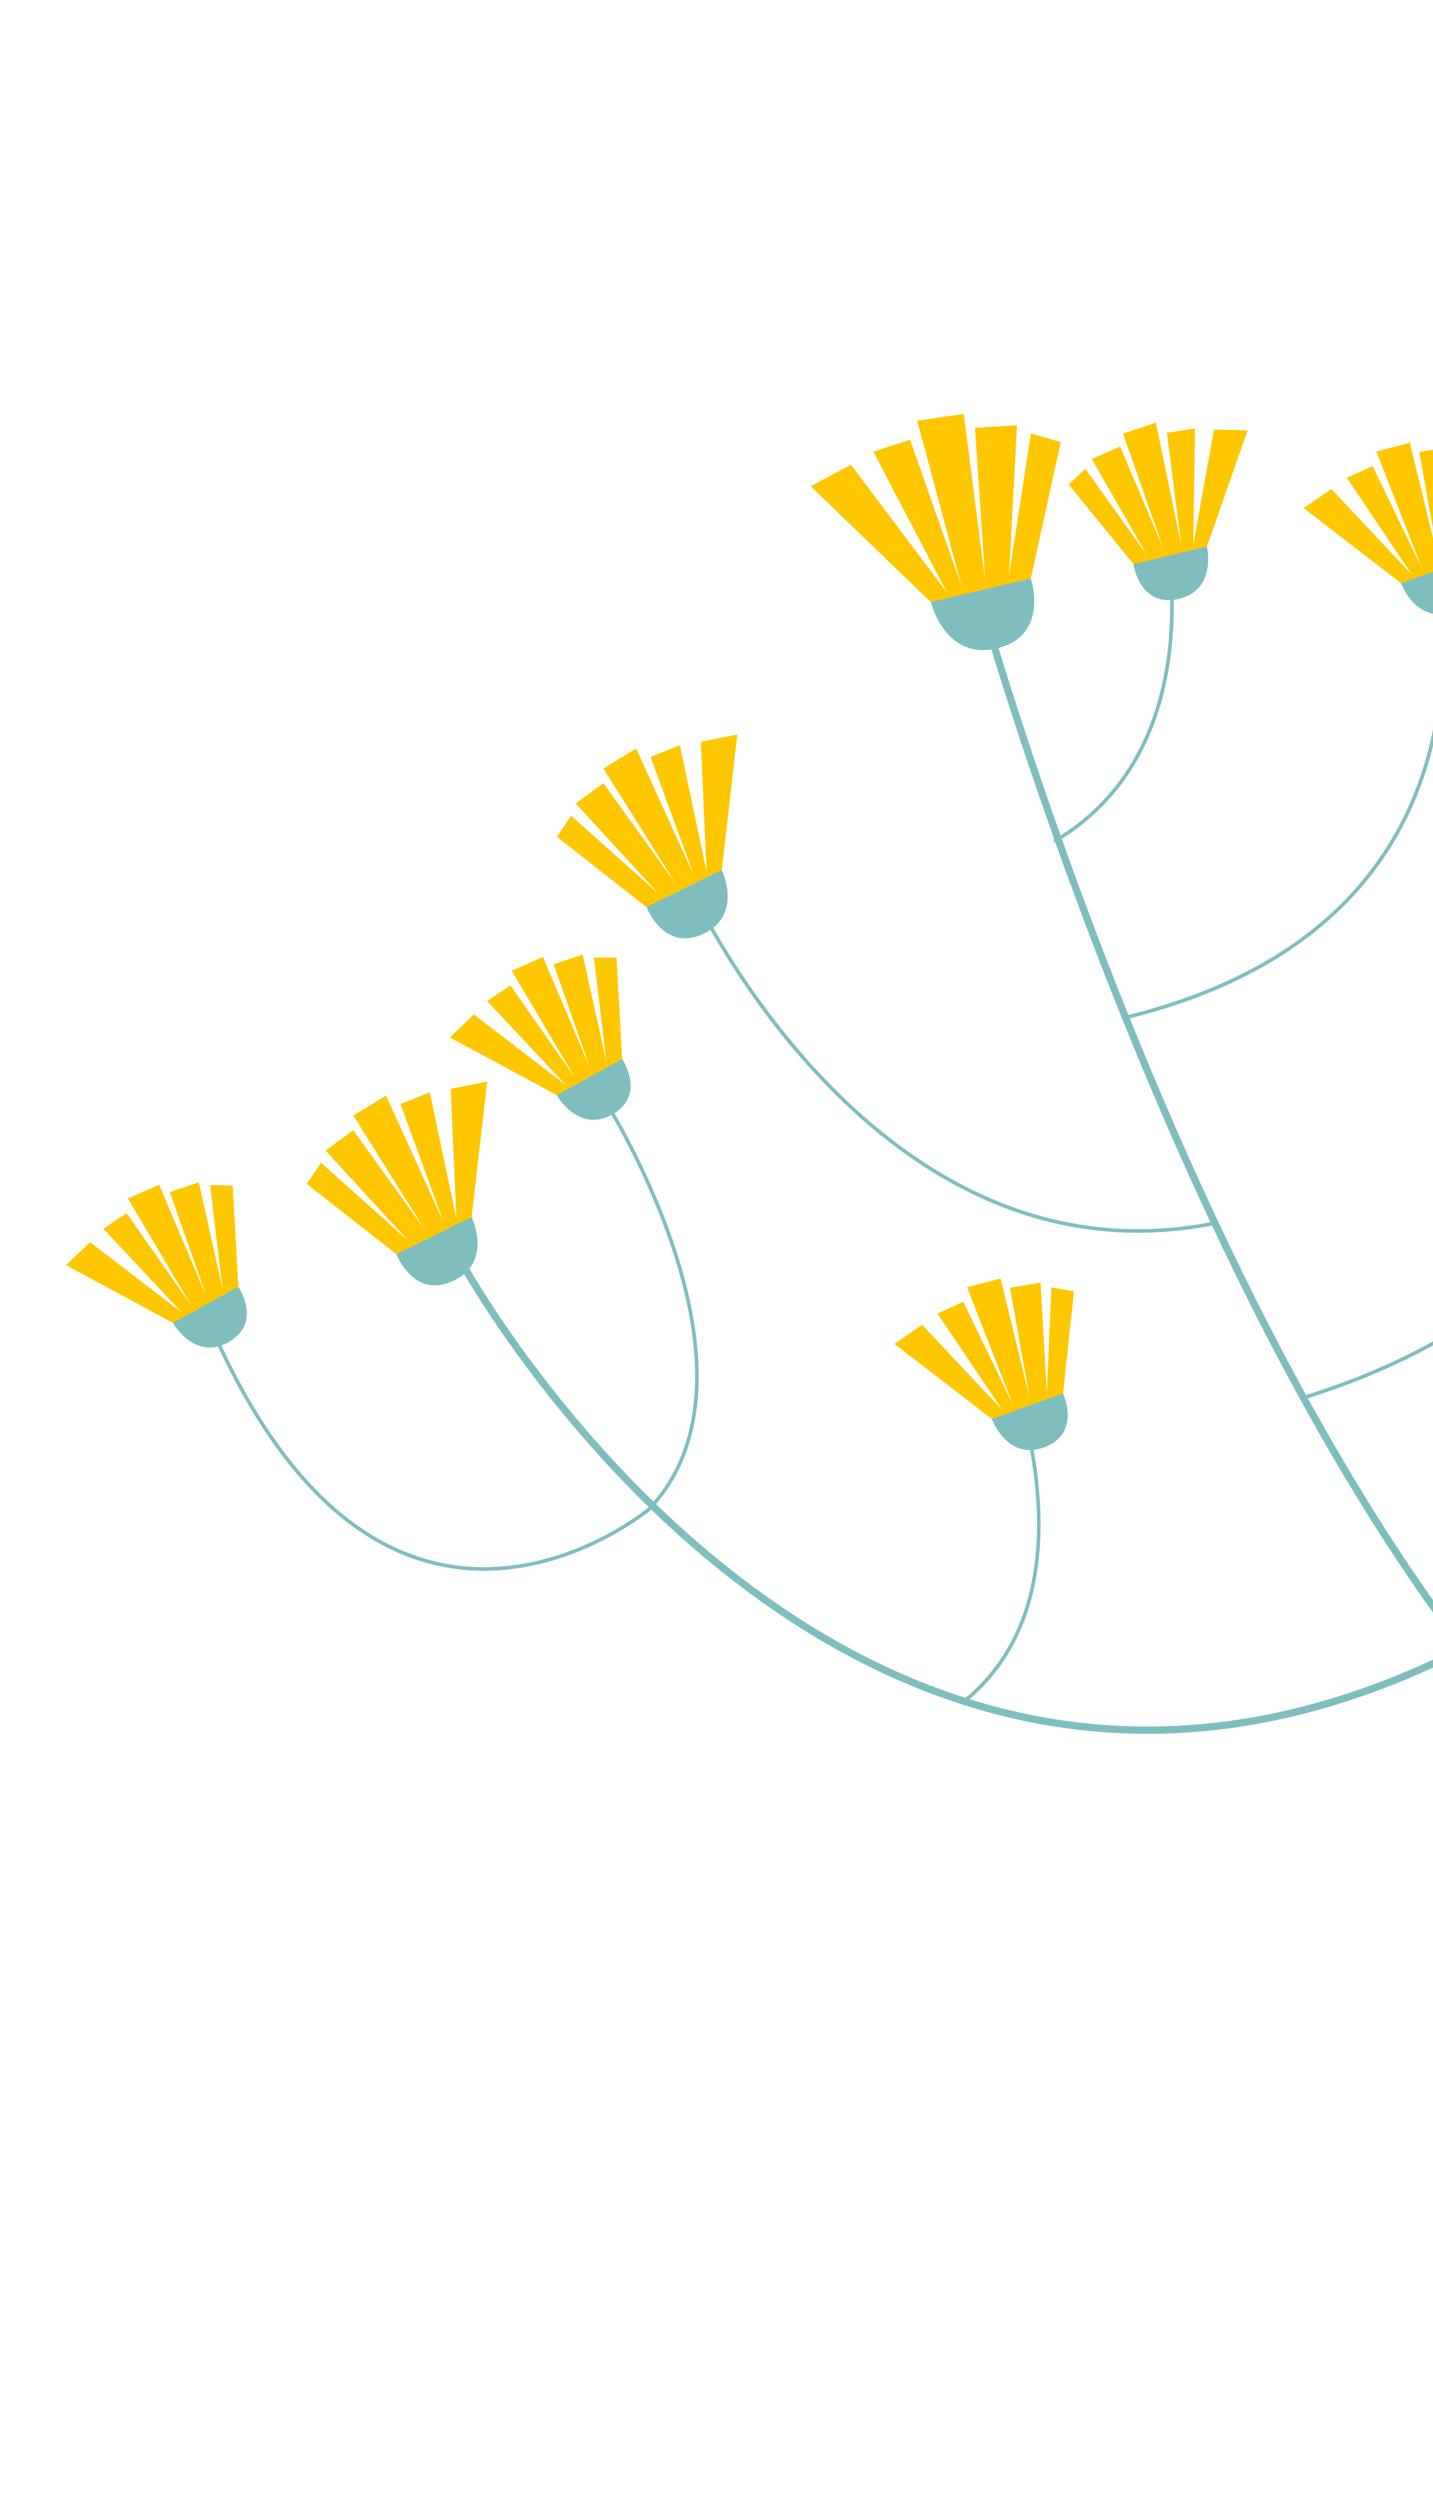 <svg width="476" height="830" viewBox="0 0 476 830" fill="none" xmlns="http://www.w3.org/2000/svg">
<g clip-path="url(#clip0_140_849)">
<path d="M230.824 297.814C230.824 297.814 291.36 427.895 402.462 406.445" stroke="#7FBEBF" stroke-width="1.2" stroke-miterlimit="10"/>
<path d="M325.025 196.947C325.025 196.947 429.675 576.009 595.311 639.102" stroke="#7FBEBF" stroke-width="2.413" stroke-miterlimit="10"/>
<path d="M475.486 181.521C475.486 181.521 509.247 304.396 374.619 337.751" stroke="#7FBEBF" stroke-width="1.2" stroke-miterlimit="10"/>
<path d="M386.355 172.851C386.355 172.851 404.612 247.517 350.129 279.48" stroke="#7FBEBF" stroke-width="1.2" stroke-miterlimit="10"/>
<path d="M153.298 419.189C153.298 419.189 279.88 651.673 485.41 547.985" stroke="#7FBEBF" stroke-width="2.413" stroke-miterlimit="10"/>
<path d="M200.649 365.066C200.649 365.066 258.577 455.711 215.651 501.182C215.651 501.182 126.059 576.097 67.805 435.233" stroke="#7FBEBF" stroke-width="1.2" stroke-miterlimit="10"/>
<path d="M328.11 434.732C328.11 434.732 371.315 524.363 319.787 565.438" stroke="#7FBEBF" stroke-width="1.2" stroke-miterlimit="10"/>
<path d="M558.024 281.485C558.024 281.485 582.982 417.277 433.933 463.896" stroke="#7FBEBF" stroke-width="1.2" stroke-miterlimit="10"/>
<path d="M57.419 439.327L21.952 420.178L29.931 412.555L60.464 435.98L34.309 408.082L42.064 402.899L63.49 433.565L42.493 398.035L52.867 393.449L68.597 430.617L56.428 395.919L66.042 392.642L73.9 428.031L69.789 393.62L77.308 393.695L79.161 427.343C79.161 427.343 76.997 435.395 57.419 439.327Z" fill="#FFC700"/>
<path d="M57.419 439.328C57.419 439.328 64.588 452.176 75.951 445.728C87.3 439.263 79.176 427.36 79.176 427.36L57.434 439.345L57.419 439.328Z" fill="#7FBEBF"/>
<path d="M184.907 363.696L149.44 344.546L157.419 336.924L187.952 360.348L161.796 332.451L169.552 327.267L190.977 357.933L169.981 322.403L180.355 317.817L196.085 354.985L183.915 320.287L193.529 317.01L201.388 352.399L197.277 317.989L204.796 318.063L206.649 351.712C206.649 351.712 204.485 359.763 184.907 363.696Z" fill="#FFC700"/>
<path d="M184.907 363.696C184.907 363.696 192.076 376.544 203.439 370.096C214.802 363.648 206.663 351.729 206.663 351.729L184.922 363.713L184.907 363.696Z" fill="#7FBEBF"/>
<path d="M309.189 199.973L269.284 161.501L282.663 154.341L314.466 196.641L290.103 150.022L302.287 146.024L319.369 194.55L304.659 139.713L320.107 137.468L327.229 192.526L323.879 142.06L337.829 141.26L335.175 191.078L342.435 143.947L352.351 146.821L342.42 192.099C342.42 192.099 336.593 201.965 309.205 199.958L309.189 199.973Z" fill="#FFC700"/>
<path d="M309.188 199.973C309.188 199.973 313.965 219.653 331.356 215.28C348.78 210.909 342.403 192.114 342.403 192.114L309.188 199.973Z" fill="#7FBEBF"/>
<path d="M156.66 404.189L161.834 359.191L149.698 361.64L151.624 404.83L142.771 362.796L133.007 366.618L147.432 406.069L128.231 363.871L117.346 370.496L141.432 408.874L117.329 375.357L108.129 382.117L135.655 412.107L106.632 386.193L101.883 393.174L131.631 416.51C131.631 416.51 140.43 419.701 156.629 404.187L156.66 404.189Z" fill="#FFC700"/>
<path d="M156.66 404.189C156.66 404.189 163.873 419.068 150.636 425.367C137.398 431.666 131.662 416.512 131.662 416.512L156.66 404.189Z" fill="#7FBEBF"/>
<path d="M239.749 288.928L244.923 243.93L232.787 246.379L234.713 289.568L225.86 247.534L216.096 251.356L230.521 290.807L211.32 248.609L200.435 255.234L224.521 293.613L200.434 260.081L191.235 266.841L218.76 296.831L189.72 270.931L184.972 277.912L214.72 301.249C214.72 301.249 223.519 304.439 239.717 288.925L239.749 288.928Z" fill="#FFC700"/>
<path d="M239.749 288.928C239.749 288.928 246.962 303.806 233.724 310.106C220.487 316.405 214.751 301.251 214.751 301.251L239.749 288.928Z" fill="#7FBEBF"/>
<path d="M400.924 181.505L414.412 142.926L403.246 142.672L396.363 181.054L396.935 142.319L387.598 143.731L392.447 181.315L383.944 140.367L373.035 144.028L386.604 182.595L372.076 148.316L362.655 152.431L380.907 184.282L360.534 155.718L354.965 160.898L376.503 187.359C376.503 187.359 383.605 191.902 400.943 181.459L400.924 181.505Z" fill="#FFC700"/>
<path d="M400.924 181.505C400.924 181.505 404.313 196.033 391.415 198.935C378.532 201.854 376.486 187.374 376.486 187.374L400.926 181.473L400.924 181.505Z" fill="#7FBEBF"/>
<path d="M465.375 193.682L433.033 168.751L442.25 162.42L468.956 190.816L447.351 158.68L455.948 154.776L472.388 188.905L457.183 149.953L468.306 147.052L477.975 186.783L471.443 150.125L481.593 148.422L483.689 185.082L485.186 150.008L492.68 151.316L489.078 185.259C489.078 185.259 485.608 192.964 465.39 193.699L465.375 193.682Z" fill="#FFC700"/>
<path d="M465.375 193.682C465.375 193.682 470.449 207.696 482.851 203.096C495.238 198.478 489.064 185.242 489.064 185.242L465.375 193.682Z" fill="#7FBEBF"/>
<path d="M329.424 471.242L297.083 446.311L306.299 439.98L333.005 468.375L311.4 436.239L319.997 432.335L336.437 466.465L321.232 427.512L332.355 424.611L342.024 464.343L335.492 427.685L345.642 425.982L347.738 462.642L349.235 427.568L356.729 428.876L353.127 462.818C353.127 462.818 349.657 470.523 329.439 471.259L329.424 471.242Z" fill="#FFC700"/>
<path d="M329.424 471.242C329.424 471.242 334.498 485.256 346.9 480.655C359.288 476.038 353.113 462.801 353.113 462.801L329.424 471.242Z" fill="#7FBEBF"/>
</g>
<defs>
<clipPath id="clip0_140_849">
<rect width="602.934" height="575.408" fill="white" transform="translate(0 394.844) rotate(-40.91)"/>
</clipPath>
</defs>
</svg>
